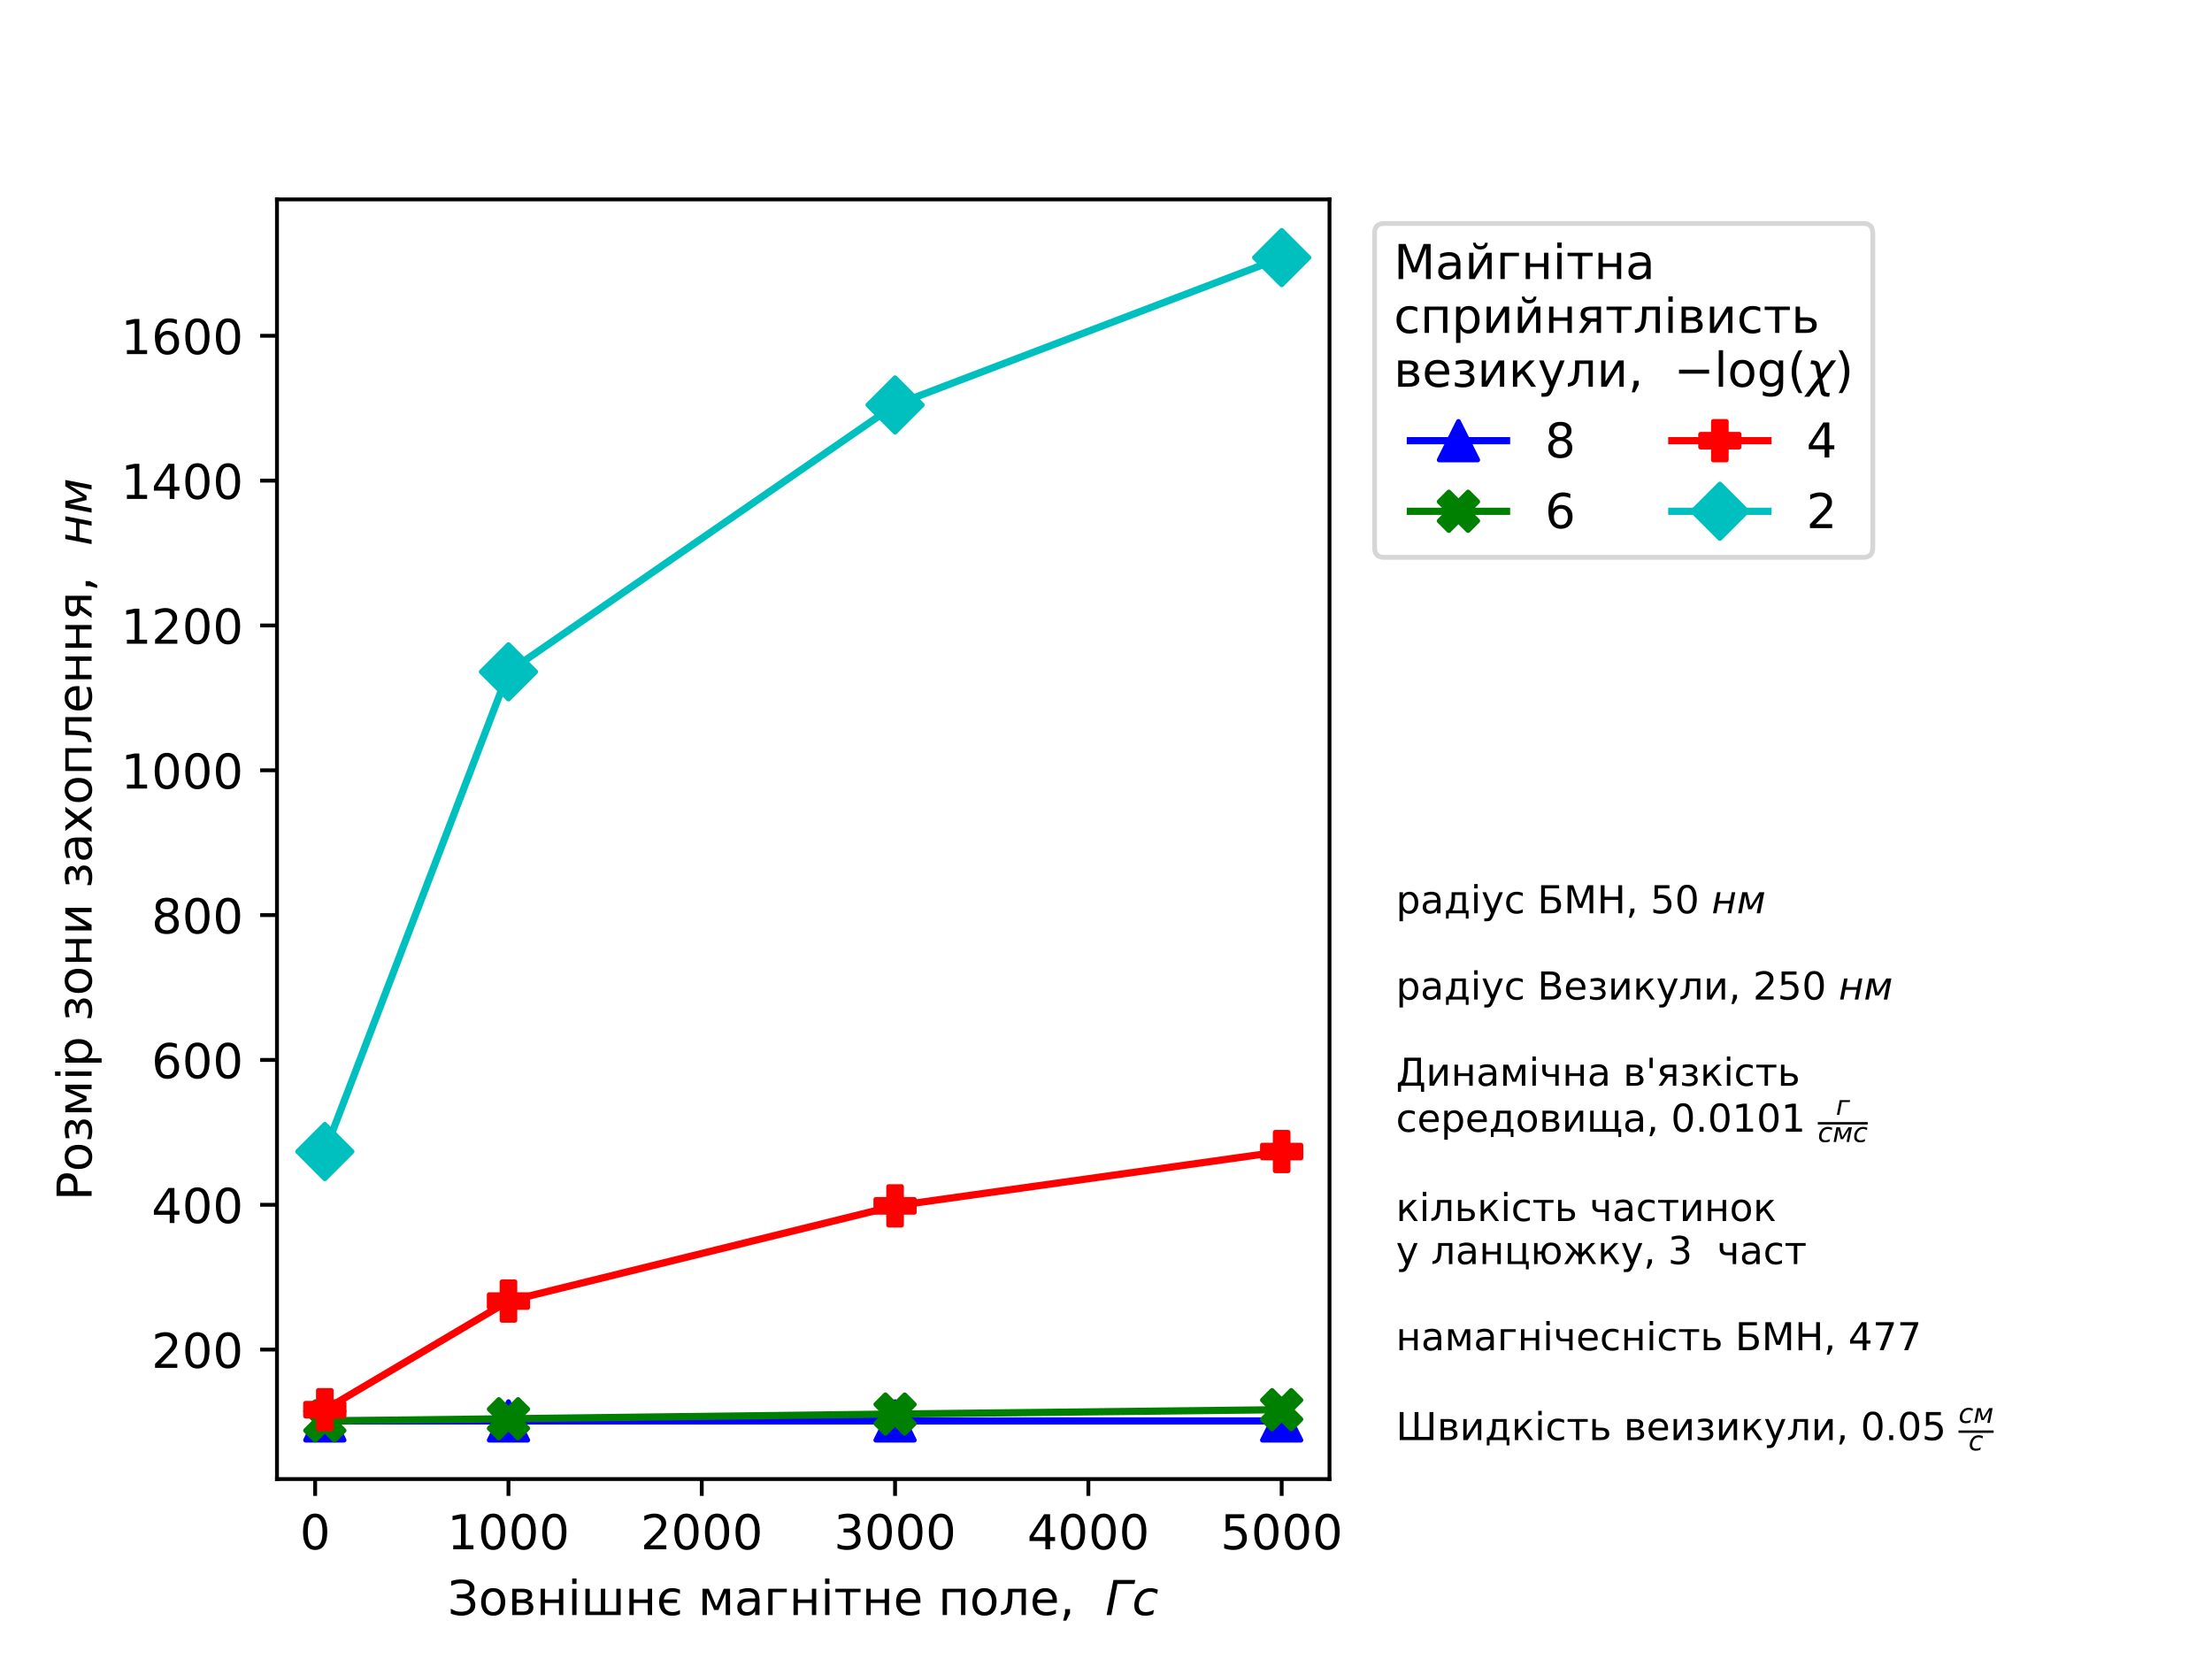 <?xml version="1.0" encoding="utf-8" standalone="no"?>
<!DOCTYPE svg PUBLIC "-//W3C//DTD SVG 1.1//EN"
  "http://www.w3.org/Graphics/SVG/1.1/DTD/svg11.dtd">
<!-- Created with matplotlib (http://matplotlib.org/) -->
<svg height="345pt" version="1.1" viewBox="0 0 460 345" width="460pt" xmlns="http://www.w3.org/2000/svg" xmlns:xlink="http://www.w3.org/1999/xlink">
 <defs>
  <style type="text/css">
*{stroke-linecap:butt;stroke-linejoin:round;}
  </style>
 </defs>
 <g id="figure_1">
  <g id="patch_1">
   <path d="M 0 345.6 
L 460.8 345.6 
L 460.8 0 
L 0 0 
z
" style="fill:#ffffff;"/>
  </g>
  <g id="axes_1">
   <g id="patch_2">
    <path d="M 57.6 307.584 
L 276.48 307.584 
L 276.48 41.472 
L 57.6 41.472 
z
" style="fill:#ffffff;"/>
   </g>
   <g id="matplotlib.axis_1">
    <g id="xtick_1">
     <g id="line2d_1">
      <defs>
       <path d="M 0 0 
L 0 3.5 
" id="m850e8ca95e" style="stroke:#000000;stroke-width:0.8;"/>
      </defs>
      <g>
       <use style="stroke:#000000;stroke-width:0.8;" x="65.539" xlink:href="#m850e8ca95e" y="307.584"/>
      </g>
     </g>
     <g id="text_1">
      <!-- 0 -->
      <defs>
       <path d="M 31.781 66.406 
Q 24.172 66.406 20.328 58.906 
Q 16.5 51.422 16.5 36.375 
Q 16.5 21.391 20.328 13.891 
Q 24.172 6.391 31.781 6.391 
Q 39.453 6.391 43.281 13.891 
Q 47.125 21.391 47.125 36.375 
Q 47.125 51.422 43.281 58.906 
Q 39.453 66.406 31.781 66.406 
z
M 31.781 74.219 
Q 44.047 74.219 50.516 64.516 
Q 56.984 54.828 56.984 36.375 
Q 56.984 17.969 50.516 8.266 
Q 44.047 -1.422 31.781 -1.422 
Q 19.531 -1.422 13.062 8.266 
Q 6.594 17.969 6.594 36.375 
Q 6.594 54.828 13.062 64.516 
Q 19.531 74.219 31.781 74.219 
z
" id="DejaVuSans-30"/>
      </defs>
      <g transform="translate(62.358 322.182)scale(0.1 -0.1)">
       <use xlink:href="#DejaVuSans-30"/>
      </g>
     </g>
    </g>
    <g id="xtick_2">
     <g id="line2d_2">
      <g>
       <use style="stroke:#000000;stroke-width:0.8;" x="105.738" xlink:href="#m850e8ca95e" y="307.584"/>
      </g>
     </g>
     <g id="text_2">
      <!-- 1000 -->
      <defs>
       <path d="M 12.406 8.297 
L 28.516 8.297 
L 28.516 63.922 
L 10.984 60.406 
L 10.984 69.391 
L 28.422 72.906 
L 38.281 72.906 
L 38.281 8.297 
L 54.391 8.297 
L 54.391 0 
L 12.406 0 
z
" id="DejaVuSans-31"/>
      </defs>
      <g transform="translate(93.013 322.182)scale(0.1 -0.1)">
       <use xlink:href="#DejaVuSans-31"/>
       <use x="63.623" xlink:href="#DejaVuSans-30"/>
       <use x="127.246" xlink:href="#DejaVuSans-30"/>
       <use x="190.869" xlink:href="#DejaVuSans-30"/>
      </g>
     </g>
    </g>
    <g id="xtick_3">
     <g id="line2d_3">
      <g>
       <use style="stroke:#000000;stroke-width:0.8;" x="145.936" xlink:href="#m850e8ca95e" y="307.584"/>
      </g>
     </g>
     <g id="text_3">
      <!-- 2000 -->
      <defs>
       <path d="M 19.188 8.297 
L 53.609 8.297 
L 53.609 0 
L 7.328 0 
L 7.328 8.297 
Q 12.938 14.109 22.625 23.891 
Q 32.328 33.688 34.812 36.531 
Q 39.547 41.844 41.422 45.531 
Q 43.312 49.219 43.312 52.781 
Q 43.312 58.594 39.234 62.25 
Q 35.156 65.922 28.609 65.922 
Q 23.969 65.922 18.812 64.312 
Q 13.672 62.703 7.812 59.422 
L 7.812 69.391 
Q 13.766 71.781 18.938 73 
Q 24.125 74.219 28.422 74.219 
Q 39.75 74.219 46.484 68.547 
Q 53.219 62.891 53.219 53.422 
Q 53.219 48.922 51.531 44.891 
Q 49.859 40.875 45.406 35.406 
Q 44.188 33.984 37.641 27.219 
Q 31.109 20.453 19.188 8.297 
z
" id="DejaVuSans-32"/>
      </defs>
      <g transform="translate(133.211 322.182)scale(0.1 -0.1)">
       <use xlink:href="#DejaVuSans-32"/>
       <use x="63.623" xlink:href="#DejaVuSans-30"/>
       <use x="127.246" xlink:href="#DejaVuSans-30"/>
       <use x="190.869" xlink:href="#DejaVuSans-30"/>
      </g>
     </g>
    </g>
    <g id="xtick_4">
     <g id="line2d_4">
      <g>
       <use style="stroke:#000000;stroke-width:0.8;" x="186.134" xlink:href="#m850e8ca95e" y="307.584"/>
      </g>
     </g>
     <g id="text_4">
      <!-- 3000 -->
      <defs>
       <path d="M 40.578 39.312 
Q 47.656 37.797 51.625 33 
Q 55.609 28.219 55.609 21.188 
Q 55.609 10.406 48.188 4.484 
Q 40.766 -1.422 27.094 -1.422 
Q 22.516 -1.422 17.656 -0.516 
Q 12.797 0.391 7.625 2.203 
L 7.625 11.719 
Q 11.719 9.328 16.594 8.109 
Q 21.484 6.891 26.812 6.891 
Q 36.078 6.891 40.938 10.547 
Q 45.797 14.203 45.797 21.188 
Q 45.797 27.641 41.281 31.266 
Q 36.766 34.906 28.719 34.906 
L 20.219 34.906 
L 20.219 43.016 
L 29.109 43.016 
Q 36.375 43.016 40.234 45.922 
Q 44.094 48.828 44.094 54.297 
Q 44.094 59.906 40.109 62.906 
Q 36.141 65.922 28.719 65.922 
Q 24.656 65.922 20.016 65.031 
Q 15.375 64.156 9.812 62.312 
L 9.812 71.094 
Q 15.438 72.656 20.344 73.438 
Q 25.25 74.219 29.594 74.219 
Q 40.828 74.219 47.359 69.109 
Q 53.906 64.016 53.906 55.328 
Q 53.906 49.266 50.438 45.094 
Q 46.969 40.922 40.578 39.312 
z
" id="DejaVuSans-33"/>
      </defs>
      <g transform="translate(173.409 322.182)scale(0.1 -0.1)">
       <use xlink:href="#DejaVuSans-33"/>
       <use x="63.623" xlink:href="#DejaVuSans-30"/>
       <use x="127.246" xlink:href="#DejaVuSans-30"/>
       <use x="190.869" xlink:href="#DejaVuSans-30"/>
      </g>
     </g>
    </g>
    <g id="xtick_5">
     <g id="line2d_5">
      <g>
       <use style="stroke:#000000;stroke-width:0.8;" x="226.333" xlink:href="#m850e8ca95e" y="307.584"/>
      </g>
     </g>
     <g id="text_5">
      <!-- 4000 -->
      <defs>
       <path d="M 37.797 64.312 
L 12.891 25.391 
L 37.797 25.391 
z
M 35.203 72.906 
L 47.609 72.906 
L 47.609 25.391 
L 58.016 25.391 
L 58.016 17.188 
L 47.609 17.188 
L 47.609 0 
L 37.797 0 
L 37.797 17.188 
L 4.891 17.188 
L 4.891 26.703 
z
" id="DejaVuSans-34"/>
      </defs>
      <g transform="translate(213.608 322.182)scale(0.1 -0.1)">
       <use xlink:href="#DejaVuSans-34"/>
       <use x="63.623" xlink:href="#DejaVuSans-30"/>
       <use x="127.246" xlink:href="#DejaVuSans-30"/>
       <use x="190.869" xlink:href="#DejaVuSans-30"/>
      </g>
     </g>
    </g>
    <g id="xtick_6">
     <g id="line2d_6">
      <g>
       <use style="stroke:#000000;stroke-width:0.8;" x="266.531" xlink:href="#m850e8ca95e" y="307.584"/>
      </g>
     </g>
     <g id="text_6">
      <!-- 5000 -->
      <defs>
       <path d="M 10.797 72.906 
L 49.516 72.906 
L 49.516 64.594 
L 19.828 64.594 
L 19.828 46.734 
Q 21.969 47.469 24.109 47.828 
Q 26.266 48.188 28.422 48.188 
Q 40.625 48.188 47.75 41.5 
Q 54.891 34.812 54.891 23.391 
Q 54.891 11.625 47.562 5.094 
Q 40.234 -1.422 26.906 -1.422 
Q 22.312 -1.422 17.547 -0.641 
Q 12.797 0.141 7.719 1.703 
L 7.719 11.625 
Q 12.109 9.234 16.797 8.062 
Q 21.484 6.891 26.703 6.891 
Q 35.156 6.891 40.078 11.328 
Q 45.016 15.766 45.016 23.391 
Q 45.016 31 40.078 35.438 
Q 35.156 39.891 26.703 39.891 
Q 22.75 39.891 18.812 39.016 
Q 14.891 38.141 10.797 36.281 
z
" id="DejaVuSans-35"/>
      </defs>
      <g transform="translate(253.806 322.182)scale(0.1 -0.1)">
       <use xlink:href="#DejaVuSans-35"/>
       <use x="63.623" xlink:href="#DejaVuSans-30"/>
       <use x="127.246" xlink:href="#DejaVuSans-30"/>
       <use x="190.869" xlink:href="#DejaVuSans-30"/>
      </g>
     </g>
    </g>
    <g id="text_7">
     <!-- Зовнішнє магнітне поле,  $ Гс$ -->
     <defs>
      <path d="M 28.562 74.219 
Q 40.578 74.219 48.188 69.109 
Q 55.812 64.016 55.812 55.328 
Q 55.812 49.266 52.344 45.094 
Q 48.875 40.922 42.484 39.312 
Q 49.562 37.797 53.531 33 
Q 57.516 28.219 57.516 21.188 
Q 57.516 9.969 48.844 4.266 
Q 40.188 -1.422 28.562 -1.422 
Q 22.609 -1.422 15.672 0.188 
Q 8.734 1.812 6.594 3.172 
L 6.594 13.328 
Q 14.062 8.984 18.188 7.938 
Q 22.312 6.891 28.375 6.891 
Q 37.547 6.891 42.625 10.406 
Q 47.703 13.922 47.703 21.188 
Q 47.703 27.641 43.188 31.266 
Q 38.672 34.906 29.156 34.906 
L 19.188 34.906 
L 19.188 43.016 
L 29.547 43.016 
Q 38.281 43.016 42.141 45.922 
Q 46 48.828 46 54.297 
Q 46 59.906 42.016 62.906 
Q 38.031 65.922 28.375 65.922 
Q 21.828 65.922 19.578 65.328 
Q 17.328 64.75 7.328 60.984 
L 7.328 70.609 
Q 12.844 72.562 18.594 73.391 
Q 24.359 74.219 28.562 74.219 
z
" id="DejaVuSans-417"/>
      <path d="M 30.609 48.391 
Q 23.391 48.391 19.188 42.75 
Q 14.984 37.109 14.984 27.297 
Q 14.984 17.484 19.156 11.844 
Q 23.344 6.203 30.609 6.203 
Q 37.797 6.203 41.984 11.859 
Q 46.188 17.531 46.188 27.297 
Q 46.188 37.016 41.984 42.703 
Q 37.797 48.391 30.609 48.391 
z
M 30.609 56 
Q 42.328 56 49.016 48.375 
Q 55.719 40.766 55.719 27.297 
Q 55.719 13.875 49.016 6.219 
Q 42.328 -1.422 30.609 -1.422 
Q 18.844 -1.422 12.172 6.219 
Q 5.516 13.875 5.516 27.297 
Q 5.516 40.766 12.172 48.375 
Q 18.844 56 30.609 56 
z
" id="DejaVuSans-43e"/>
      <path d="M 18.062 25.203 
L 18.062 7.172 
L 30.859 7.172 
Q 37.016 7.172 40.234 9.484 
Q 43.453 11.812 43.453 16.219 
Q 43.453 20.609 40.234 22.906 
Q 37.016 25.203 30.859 25.203 
z
M 18.062 47.516 
L 18.062 32.375 
L 29.891 32.375 
Q 34.969 32.375 38.188 34.391 
Q 41.406 36.422 41.406 40.047 
Q 41.406 43.656 38.188 45.578 
Q 34.969 47.516 29.891 47.516 
z
M 9.078 54.688 
L 30.469 54.688 
Q 40.094 54.688 45.266 51.172 
Q 50.438 47.656 50.438 41.156 
Q 50.438 36.141 47.797 33.172 
Q 45.172 30.219 39.984 29.5 
Q 46.188 28.328 49.609 24.609 
Q 53.031 20.906 53.031 15.328 
Q 53.031 8.016 47.391 4 
Q 41.75 0 31.297 0 
L 9.078 0 
z
" id="DejaVuSans-432"/>
      <path d="M 9.078 54.688 
L 18.109 54.688 
L 18.109 32.375 
L 47.266 32.375 
L 47.266 54.688 
L 56.297 54.688 
L 56.297 0 
L 47.266 0 
L 47.266 25.203 
L 18.109 25.203 
L 18.109 0 
L 9.078 0 
z
" id="DejaVuSans-43d"/>
      <path d="M 9.422 54.688 
L 18.406 54.688 
L 18.406 0 
L 9.422 0 
z
M 9.422 75.984 
L 18.406 75.984 
L 18.406 64.594 
L 9.422 64.594 
z
" id="DejaVuSans-456"/>
      <path d="M 50.25 7.172 
L 73.391 7.172 
L 73.391 54.688 
L 82.422 54.688 
L 82.422 0 
L 9.078 0 
L 9.078 54.688 
L 18.109 54.688 
L 18.109 7.172 
L 41.219 7.172 
L 41.219 54.688 
L 50.25 54.688 
z
" id="DejaVuSans-448"/>
      <path d="M 33.016 56 
Q 41.109 56 48.781 52.594 
L 48.781 44.188 
Q 40.922 48.391 33.406 48.391 
Q 23.688 48.391 19.797 42.938 
Q 15.922 37.5 15.328 32.375 
L 42.781 32.375 
L 42.781 25.203 
L 15.047 25.203 
Q 15.969 14.547 21.094 10.375 
Q 26.219 6.203 33.406 6.203 
Q 41.062 6.203 48.781 10.406 
L 48.781 2.094 
Q 41.609 -1.422 32.375 -1.422 
Q 19.828 -1.422 12.672 6.344 
Q 5.516 14.109 5.516 27.297 
Q 5.516 40.531 12.859 48.266 
Q 20.219 56 33.016 56 
z
" id="DejaVuSans-454"/>
      <path id="DejaVuSans-20"/>
      <path d="M 9.078 54.688 
L 22.219 54.688 
L 37.75 18.062 
L 53.328 54.688 
L 66.359 54.688 
L 66.359 0 
L 57.328 0 
L 57.328 46.094 
L 42.234 10.5 
L 33.25 10.5 
L 18.109 46.094 
L 18.109 0 
L 9.078 0 
z
" id="DejaVuSans-43c"/>
      <path d="M 34.281 27.484 
Q 23.391 27.484 19.188 25 
Q 14.984 22.516 14.984 16.5 
Q 14.984 11.719 18.141 8.906 
Q 21.297 6.109 26.703 6.109 
Q 34.188 6.109 38.703 11.406 
Q 43.219 16.703 43.219 25.484 
L 43.219 27.484 
z
M 52.203 31.203 
L 52.203 0 
L 43.219 0 
L 43.219 8.297 
Q 40.141 3.328 35.547 0.953 
Q 30.953 -1.422 24.312 -1.422 
Q 15.922 -1.422 10.953 3.297 
Q 6 8.016 6 15.922 
Q 6 25.141 12.172 29.828 
Q 18.359 34.516 30.609 34.516 
L 43.219 34.516 
L 43.219 35.406 
Q 43.219 41.609 39.141 45 
Q 35.062 48.391 27.688 48.391 
Q 23 48.391 18.547 47.266 
Q 14.109 46.141 10.016 43.891 
L 10.016 52.203 
Q 14.938 54.109 19.578 55.047 
Q 24.219 56 28.609 56 
Q 40.484 56 46.344 49.844 
Q 52.203 43.703 52.203 31.203 
z
" id="DejaVuSans-430"/>
      <path d="M 9.078 0 
L 9.078 54.688 
L 47.656 54.688 
L 47.656 47.516 
L 18.109 47.516 
L 18.109 0 
z
" id="DejaVuSans-433"/>
      <path d="M 2.938 54.688 
L 55.328 54.688 
L 55.328 47.516 
L 33.547 47.516 
L 33.547 0 
L 24.703 0 
L 24.703 47.516 
L 2.938 47.516 
z
" id="DejaVuSans-442"/>
      <path d="M 56.203 29.594 
L 56.203 25.203 
L 14.891 25.203 
Q 15.484 15.922 20.484 11.062 
Q 25.484 6.203 34.422 6.203 
Q 39.594 6.203 44.453 7.469 
Q 49.312 8.734 54.109 11.281 
L 54.109 2.781 
Q 49.266 0.734 44.188 -0.344 
Q 39.109 -1.422 33.891 -1.422 
Q 20.797 -1.422 13.156 6.188 
Q 5.516 13.812 5.516 26.812 
Q 5.516 40.234 12.766 48.109 
Q 20.016 56 32.328 56 
Q 43.359 56 49.781 48.891 
Q 56.203 41.797 56.203 29.594 
z
M 47.219 32.234 
Q 47.125 39.594 43.094 43.984 
Q 39.062 48.391 32.422 48.391 
Q 24.906 48.391 20.391 44.141 
Q 15.875 39.891 15.188 32.172 
z
" id="DejaVuSans-435"/>
      <path d="M 56.297 54.688 
L 56.297 0 
L 47.266 0 
L 47.266 47.516 
L 18.109 47.516 
L 18.109 0 
L 9.078 0 
L 9.078 54.688 
z
" id="DejaVuSans-43f"/>
      <path d="M 3.719 0 
L 3.719 7.469 
Q 12.594 8.844 15.328 14.984 
Q 18.656 23.641 18.656 45.75 
L 18.656 54.688 
L 55.609 54.688 
L 55.609 0 
L 46.625 0 
L 46.625 47.516 
L 27.641 47.516 
L 27.641 42.094 
Q 27.641 21 23.344 11.531 
Q 18.75 1.422 3.719 0 
z
" id="DejaVuSans-43b"/>
      <path d="M 11.719 12.406 
L 22.016 12.406 
L 22.016 4 
L 14.016 -11.625 
L 7.719 -11.625 
L 11.719 4 
z
" id="DejaVuSans-2c"/>
      <path d="M 2.734 0 
L 16.891 72.906 
L 62.25 72.906 
L 60.641 64.594 
L 25.141 64.594 
L 12.594 0 
z
" id="DejaVuSans-Oblique-413"/>
      <path d="M 53.609 52.594 
L 51.812 43.703 
Q 48.578 46.047 44.938 47.219 
Q 41.312 48.391 37.406 48.391 
Q 33.109 48.391 29.219 46.875 
Q 25.344 45.359 22.703 42.578 
Q 18.5 38.328 16.203 32.609 
Q 13.922 26.906 13.922 20.797 
Q 13.922 13.422 17.609 9.812 
Q 21.297 6.203 28.812 6.203 
Q 32.516 6.203 36.688 7.328 
Q 40.875 8.453 45.406 10.688 
L 43.703 1.812 
Q 39.797 0.203 35.672 -0.609 
Q 31.547 -1.422 27.203 -1.422 
Q 16.312 -1.422 10.453 4.016 
Q 4.594 9.469 4.594 19.578 
Q 4.594 28.078 7.641 35.234 
Q 10.688 42.391 16.703 48.094 
Q 20.797 52 26.312 54 
Q 31.844 56 38.375 56 
Q 42.188 56 45.938 55.141 
Q 49.703 54.297 53.609 52.594 
z
" id="DejaVuSans-Oblique-441"/>
     </defs>
     <g transform="translate(93.09 335.861)scale(0.1 -0.1)">
      <use transform="translate(0 0.016)" xlink:href="#DejaVuSans-417"/>
      <use transform="translate(64.111 0.016)" xlink:href="#DejaVuSans-43e"/>
      <use transform="translate(125.293 0.016)" xlink:href="#DejaVuSans-432"/>
      <use transform="translate(184.229 0.016)" xlink:href="#DejaVuSans-43d"/>
      <use transform="translate(249.609 0.016)" xlink:href="#DejaVuSans-456"/>
      <use transform="translate(277.393 0.016)" xlink:href="#DejaVuSans-448"/>
      <use transform="translate(368.896 0.016)" xlink:href="#DejaVuSans-43d"/>
      <use transform="translate(434.277 0.016)" xlink:href="#DejaVuSans-454"/>
      <use transform="translate(489.16 0.016)" xlink:href="#DejaVuSans-20"/>
      <use transform="translate(520.947 0.016)" xlink:href="#DejaVuSans-43c"/>
      <use transform="translate(596.387 0.016)" xlink:href="#DejaVuSans-430"/>
      <use transform="translate(657.666 0.016)" xlink:href="#DejaVuSans-433"/>
      <use transform="translate(710.205 0.016)" xlink:href="#DejaVuSans-43d"/>
      <use transform="translate(775.586 0.016)" xlink:href="#DejaVuSans-456"/>
      <use transform="translate(803.369 0.016)" xlink:href="#DejaVuSans-442"/>
      <use transform="translate(861.621 0.016)" xlink:href="#DejaVuSans-43d"/>
      <use transform="translate(927.002 0.016)" xlink:href="#DejaVuSans-435"/>
      <use transform="translate(988.525 0.016)" xlink:href="#DejaVuSans-20"/>
      <use transform="translate(1020.312 0.016)" xlink:href="#DejaVuSans-43f"/>
      <use transform="translate(1085.693 0.016)" xlink:href="#DejaVuSans-43e"/>
      <use transform="translate(1146.875 0.016)" xlink:href="#DejaVuSans-43b"/>
      <use transform="translate(1210.791 0.016)" xlink:href="#DejaVuSans-435"/>
      <use transform="translate(1272.314 0.016)" xlink:href="#DejaVuSans-2c"/>
      <use transform="translate(1304.102 0.016)" xlink:href="#DejaVuSans-20"/>
      <use transform="translate(1335.889 0.016)" xlink:href="#DejaVuSans-20"/>
      <use transform="translate(1367.676 0.016)" xlink:href="#DejaVuSans-Oblique-413"/>
      <use transform="translate(1423.389 0.016)" xlink:href="#DejaVuSans-Oblique-441"/>
     </g>
    </g>
   </g>
   <g id="matplotlib.axis_2">
    <g id="ytick_1">
     <g id="line2d_7">
      <defs>
       <path d="M 0 0 
L -3.5 0 
" id="m5505b697ff" style="stroke:#000000;stroke-width:0.8;"/>
      </defs>
      <g>
       <use style="stroke:#000000;stroke-width:0.8;" x="57.6" xlink:href="#m5505b697ff" y="280.655"/>
      </g>
     </g>
     <g id="text_8">
      <!-- 200 -->
      <g transform="translate(31.512 284.454)scale(0.1 -0.1)">
       <use xlink:href="#DejaVuSans-32"/>
       <use x="63.623" xlink:href="#DejaVuSans-30"/>
       <use x="127.246" xlink:href="#DejaVuSans-30"/>
      </g>
     </g>
    </g>
    <g id="ytick_2">
     <g id="line2d_8">
      <g>
       <use style="stroke:#000000;stroke-width:0.8;" x="57.6" xlink:href="#m5505b697ff" y="250.537"/>
      </g>
     </g>
     <g id="text_9">
      <!-- 400 -->
      <g transform="translate(31.512 254.337)scale(0.1 -0.1)">
       <use xlink:href="#DejaVuSans-34"/>
       <use x="63.623" xlink:href="#DejaVuSans-30"/>
       <use x="127.246" xlink:href="#DejaVuSans-30"/>
      </g>
     </g>
    </g>
    <g id="ytick_3">
     <g id="line2d_9">
      <g>
       <use style="stroke:#000000;stroke-width:0.8;" x="57.6" xlink:href="#m5505b697ff" y="220.42"/>
      </g>
     </g>
     <g id="text_10">
      <!-- 600 -->
      <defs>
       <path d="M 33.016 40.375 
Q 26.375 40.375 22.484 35.828 
Q 18.609 31.297 18.609 23.391 
Q 18.609 15.531 22.484 10.953 
Q 26.375 6.391 33.016 6.391 
Q 39.656 6.391 43.531 10.953 
Q 47.406 15.531 47.406 23.391 
Q 47.406 31.297 43.531 35.828 
Q 39.656 40.375 33.016 40.375 
z
M 52.594 71.297 
L 52.594 62.312 
Q 48.875 64.062 45.094 64.984 
Q 41.312 65.922 37.594 65.922 
Q 27.828 65.922 22.672 59.328 
Q 17.531 52.734 16.797 39.406 
Q 19.672 43.656 24.016 45.922 
Q 28.375 48.188 33.594 48.188 
Q 44.578 48.188 50.953 41.516 
Q 57.328 34.859 57.328 23.391 
Q 57.328 12.156 50.688 5.359 
Q 44.047 -1.422 33.016 -1.422 
Q 20.359 -1.422 13.672 8.266 
Q 6.984 17.969 6.984 36.375 
Q 6.984 53.656 15.188 63.938 
Q 23.391 74.219 37.203 74.219 
Q 40.922 74.219 44.703 73.484 
Q 48.484 72.75 52.594 71.297 
z
" id="DejaVuSans-36"/>
      </defs>
      <g transform="translate(31.512 224.219)scale(0.1 -0.1)">
       <use xlink:href="#DejaVuSans-36"/>
       <use x="63.623" xlink:href="#DejaVuSans-30"/>
       <use x="127.246" xlink:href="#DejaVuSans-30"/>
      </g>
     </g>
    </g>
    <g id="ytick_4">
     <g id="line2d_10">
      <g>
       <use style="stroke:#000000;stroke-width:0.8;" x="57.6" xlink:href="#m5505b697ff" y="190.302"/>
      </g>
     </g>
     <g id="text_11">
      <!-- 800 -->
      <defs>
       <path d="M 31.781 34.625 
Q 24.75 34.625 20.719 30.859 
Q 16.703 27.094 16.703 20.516 
Q 16.703 13.922 20.719 10.156 
Q 24.75 6.391 31.781 6.391 
Q 38.812 6.391 42.859 10.172 
Q 46.922 13.969 46.922 20.516 
Q 46.922 27.094 42.891 30.859 
Q 38.875 34.625 31.781 34.625 
z
M 21.922 38.812 
Q 15.578 40.375 12.031 44.719 
Q 8.5 49.078 8.5 55.328 
Q 8.5 64.062 14.719 69.141 
Q 20.953 74.219 31.781 74.219 
Q 42.672 74.219 48.875 69.141 
Q 55.078 64.062 55.078 55.328 
Q 55.078 49.078 51.531 44.719 
Q 48 40.375 41.703 38.812 
Q 48.828 37.156 52.797 32.312 
Q 56.781 27.484 56.781 20.516 
Q 56.781 9.906 50.312 4.234 
Q 43.844 -1.422 31.781 -1.422 
Q 19.734 -1.422 13.25 4.234 
Q 6.781 9.906 6.781 20.516 
Q 6.781 27.484 10.781 32.312 
Q 14.797 37.156 21.922 38.812 
z
M 18.312 54.391 
Q 18.312 48.734 21.844 45.562 
Q 25.391 42.391 31.781 42.391 
Q 38.141 42.391 41.719 45.562 
Q 45.312 48.734 45.312 54.391 
Q 45.312 60.062 41.719 63.234 
Q 38.141 66.406 31.781 66.406 
Q 25.391 66.406 21.844 63.234 
Q 18.312 60.062 18.312 54.391 
z
" id="DejaVuSans-38"/>
      </defs>
      <g transform="translate(31.512 194.101)scale(0.1 -0.1)">
       <use xlink:href="#DejaVuSans-38"/>
       <use x="63.623" xlink:href="#DejaVuSans-30"/>
       <use x="127.246" xlink:href="#DejaVuSans-30"/>
      </g>
     </g>
    </g>
    <g id="ytick_5">
     <g id="line2d_11">
      <g>
       <use style="stroke:#000000;stroke-width:0.8;" x="57.6" xlink:href="#m5505b697ff" y="160.184"/>
      </g>
     </g>
     <g id="text_12">
      <!-- 1000 -->
      <g transform="translate(25.15 163.984)scale(0.1 -0.1)">
       <use xlink:href="#DejaVuSans-31"/>
       <use x="63.623" xlink:href="#DejaVuSans-30"/>
       <use x="127.246" xlink:href="#DejaVuSans-30"/>
       <use x="190.869" xlink:href="#DejaVuSans-30"/>
      </g>
     </g>
    </g>
    <g id="ytick_6">
     <g id="line2d_12">
      <g>
       <use style="stroke:#000000;stroke-width:0.8;" x="57.6" xlink:href="#m5505b697ff" y="130.067"/>
      </g>
     </g>
     <g id="text_13">
      <!-- 1200 -->
      <g transform="translate(25.15 133.866)scale(0.1 -0.1)">
       <use xlink:href="#DejaVuSans-31"/>
       <use x="63.623" xlink:href="#DejaVuSans-32"/>
       <use x="127.246" xlink:href="#DejaVuSans-30"/>
       <use x="190.869" xlink:href="#DejaVuSans-30"/>
      </g>
     </g>
    </g>
    <g id="ytick_7">
     <g id="line2d_13">
      <g>
       <use style="stroke:#000000;stroke-width:0.8;" x="57.6" xlink:href="#m5505b697ff" y="99.949"/>
      </g>
     </g>
     <g id="text_14">
      <!-- 1400 -->
      <g transform="translate(25.15 103.748)scale(0.1 -0.1)">
       <use xlink:href="#DejaVuSans-31"/>
       <use x="63.623" xlink:href="#DejaVuSans-34"/>
       <use x="127.246" xlink:href="#DejaVuSans-30"/>
       <use x="190.869" xlink:href="#DejaVuSans-30"/>
      </g>
     </g>
    </g>
    <g id="ytick_8">
     <g id="line2d_14">
      <g>
       <use style="stroke:#000000;stroke-width:0.8;" x="57.6" xlink:href="#m5505b697ff" y="69.832"/>
      </g>
     </g>
     <g id="text_15">
      <!-- 1600 -->
      <g transform="translate(25.15 73.631)scale(0.1 -0.1)">
       <use xlink:href="#DejaVuSans-31"/>
       <use x="63.623" xlink:href="#DejaVuSans-36"/>
       <use x="127.246" xlink:href="#DejaVuSans-30"/>
       <use x="190.869" xlink:href="#DejaVuSans-30"/>
      </g>
     </g>
    </g>
    <g id="text_16">
     <!-- Розмір зони захоплення,  $ нм$ -->
     <defs>
      <path d="M 19.672 64.797 
L 19.672 37.406 
L 32.078 37.406 
Q 38.969 37.406 42.719 40.969 
Q 46.484 44.531 46.484 51.125 
Q 46.484 57.672 42.719 61.234 
Q 38.969 64.797 32.078 64.797 
z
M 9.812 72.906 
L 32.078 72.906 
Q 44.344 72.906 50.609 67.359 
Q 56.891 61.812 56.891 51.125 
Q 56.891 40.328 50.609 34.812 
Q 44.344 29.297 32.078 29.297 
L 19.672 29.297 
L 19.672 0 
L 9.812 0 
z
" id="DejaVuSans-420"/>
      <path d="M 34.469 29.5 
Q 40.531 28.328 43.891 24.75 
Q 47.266 21.188 47.266 15.922 
Q 47.266 7.469 40.969 3.016 
Q 34.672 -1.422 23.047 -1.422 
Q 19.141 -1.422 15.016 -0.734 
Q 10.891 -0.047 6.5 1.312 
L 6.5 9.672 
Q 9.969 7.859 14.109 6.953 
Q 18.266 6.062 22.797 6.062 
Q 30.172 6.062 34.297 8.797 
Q 38.422 11.531 38.422 15.922 
Q 38.422 20.219 34.766 22.828 
Q 31.109 25.438 24.422 25.438 
L 17.188 25.438 
L 17.188 32.859 
L 24.75 32.859 
Q 30.422 32.859 33.719 35.031 
Q 37.016 37.203 37.016 40.625 
Q 37.016 43.75 33.609 46 
Q 30.219 48.25 24.422 48.25 
Q 20.953 48.25 17.016 47.609 
Q 13.094 46.969 8.344 45.562 
L 8.344 53.719 
Q 13.141 54.891 17.281 55.469 
Q 21.438 56.062 25.141 56.062 
Q 34.719 56.062 40.25 52.219 
Q 45.797 48.391 45.797 41.5 
Q 45.797 36.969 42.859 33.812 
Q 39.938 30.672 34.469 29.5 
z
" id="DejaVuSans-437"/>
      <path d="M 18.109 8.203 
L 18.109 -20.797 
L 9.078 -20.797 
L 9.078 54.688 
L 18.109 54.688 
L 18.109 46.391 
Q 20.953 51.266 25.266 53.625 
Q 29.594 56 35.594 56 
Q 45.562 56 51.781 48.094 
Q 58.016 40.188 58.016 27.297 
Q 58.016 14.406 51.781 6.484 
Q 45.562 -1.422 35.594 -1.422 
Q 29.594 -1.422 25.266 0.953 
Q 20.953 3.328 18.109 8.203 
z
M 48.688 27.297 
Q 48.688 37.203 44.609 42.844 
Q 40.531 48.484 33.406 48.484 
Q 26.266 48.484 22.188 42.844 
Q 18.109 37.203 18.109 27.297 
Q 18.109 17.391 22.188 11.75 
Q 26.266 6.109 33.406 6.109 
Q 40.531 6.109 44.609 11.75 
Q 48.688 17.391 48.688 27.297 
z
" id="DejaVuSans-440"/>
      <path d="M 55.906 54.688 
L 55.906 0 
L 46.969 0 
L 46.969 43.891 
L 20.609 0 
L 9.078 0 
L 9.078 54.688 
L 18.016 54.688 
L 18.016 10.891 
L 44.344 54.688 
z
" id="DejaVuSans-438"/>
      <path d="M 54.891 54.688 
L 35.109 28.078 
L 55.906 0 
L 45.312 0 
L 29.391 21.484 
L 13.484 0 
L 2.875 0 
L 24.125 28.609 
L 4.688 54.688 
L 15.281 54.688 
L 29.781 35.203 
L 44.281 54.688 
z
" id="DejaVuSans-445"/>
      <path d="M 18.453 38.922 
Q 18.453 34.859 21.578 32.562 
Q 24.703 30.281 30.516 30.281 
L 42.625 30.281 
L 42.625 47.516 
L 30.516 47.516 
Q 24.703 47.516 21.578 45.266 
Q 18.453 43.016 18.453 38.922 
z
M 5.672 0 
L 22.359 23.969 
Q 16.703 25.25 12.938 28.594 
Q 9.188 31.938 9.188 38.922 
Q 9.188 46.828 14.422 50.75 
Q 19.672 54.688 30.281 54.688 
L 51.656 54.688 
L 51.656 0 
L 42.625 0 
L 42.625 23.094 
L 31.453 23.094 
L 15.328 0 
z
" id="DejaVuSans-44f"/>
      <path d="M 14.406 54.688 
L 23.438 54.688 
L 19.094 32.375 
L 48.25 32.375 
L 52.594 54.688 
L 61.625 54.688 
L 50.984 0 
L 41.938 0 
L 46.828 25.203 
L 17.672 25.203 
L 12.797 0 
L 3.766 0 
z
" id="DejaVuSans-Oblique-43d"/>
      <path d="M 14.406 54.688 
L 27.547 54.688 
L 35.938 18.062 
L 58.641 54.688 
L 71.688 54.688 
L 61.031 0 
L 52 0 
L 60.984 46.094 
L 38.969 10.5 
L 29.984 10.5 
L 21.781 46.094 
L 12.797 0 
L 3.766 0 
z
" id="DejaVuSans-Oblique-43c"/>
     </defs>
     <g transform="translate(19.05 249.678)rotate(-90)scale(0.1 -0.1)">
      <use transform="translate(0 0.016)" xlink:href="#DejaVuSans-420"/>
      <use transform="translate(60.303 0.016)" xlink:href="#DejaVuSans-43e"/>
      <use transform="translate(121.484 0.016)" xlink:href="#DejaVuSans-437"/>
      <use transform="translate(174.658 0.016)" xlink:href="#DejaVuSans-43c"/>
      <use transform="translate(250.098 0.016)" xlink:href="#DejaVuSans-456"/>
      <use transform="translate(277.881 0.016)" xlink:href="#DejaVuSans-440"/>
      <use transform="translate(341.357 0.016)" xlink:href="#DejaVuSans-20"/>
      <use transform="translate(373.145 0.016)" xlink:href="#DejaVuSans-437"/>
      <use transform="translate(426.318 0.016)" xlink:href="#DejaVuSans-43e"/>
      <use transform="translate(487.5 0.016)" xlink:href="#DejaVuSans-43d"/>
      <use transform="translate(552.881 0.016)" xlink:href="#DejaVuSans-438"/>
      <use transform="translate(617.871 0.016)" xlink:href="#DejaVuSans-20"/>
      <use transform="translate(649.658 0.016)" xlink:href="#DejaVuSans-437"/>
      <use transform="translate(702.832 0.016)" xlink:href="#DejaVuSans-430"/>
      <use transform="translate(764.111 0.016)" xlink:href="#DejaVuSans-445"/>
      <use transform="translate(823.291 0.016)" xlink:href="#DejaVuSans-43e"/>
      <use transform="translate(884.473 0.016)" xlink:href="#DejaVuSans-43f"/>
      <use transform="translate(949.854 0.016)" xlink:href="#DejaVuSans-43b"/>
      <use transform="translate(1013.77 0.016)" xlink:href="#DejaVuSans-435"/>
      <use transform="translate(1075.293 0.016)" xlink:href="#DejaVuSans-43d"/>
      <use transform="translate(1140.674 0.016)" xlink:href="#DejaVuSans-43d"/>
      <use transform="translate(1206.055 0.016)" xlink:href="#DejaVuSans-44f"/>
      <use transform="translate(1266.211 0.016)" xlink:href="#DejaVuSans-2c"/>
      <use transform="translate(1297.998 0.016)" xlink:href="#DejaVuSans-20"/>
      <use transform="translate(1329.785 0.016)" xlink:href="#DejaVuSans-20"/>
      <use transform="translate(1361.572 0.016)" xlink:href="#DejaVuSans-Oblique-43d"/>
      <use transform="translate(1426.953 0.016)" xlink:href="#DejaVuSans-Oblique-43c"/>
     </g>
    </g>
   </g>
   <g id="line2d_15">
    <path clip-path="url(#p82427356bc)" d="M 67.549 295.488 
L 105.738 295.488 
L 186.134 295.488 
L 266.531 295.488 
" style="fill:none;stroke:#0000ff;stroke-linecap:square;stroke-width:1.5;"/>
    <defs>
     <path d="M 0 -4 
L -4 4 
L 4 4 
z
" id="meef92c5042" style="stroke:#0000ff;stroke-linejoin:miter;"/>
    </defs>
    <g clip-path="url(#p82427356bc)">
     <use style="fill:#0000ff;stroke:#0000ff;stroke-linejoin:miter;" x="67.549" xlink:href="#meef92c5042" y="295.488"/>
     <use style="fill:#0000ff;stroke:#0000ff;stroke-linejoin:miter;" x="105.738" xlink:href="#meef92c5042" y="295.488"/>
     <use style="fill:#0000ff;stroke:#0000ff;stroke-linejoin:miter;" x="186.134" xlink:href="#meef92c5042" y="295.488"/>
     <use style="fill:#0000ff;stroke:#0000ff;stroke-linejoin:miter;" x="266.531" xlink:href="#meef92c5042" y="295.488"/>
    </g>
   </g>
   <g id="line2d_16">
    <path clip-path="url(#p82427356bc)" d="M 67.549 295.488 
L 105.738 295.036 
L 186.134 294.057 
L 266.531 293.154 
" style="fill:none;stroke:#008000;stroke-linecap:square;stroke-width:1.5;"/>
    <defs>
     <path d="M -2 4 
L 0 2 
L 2 4 
L 4 2 
L 2 0 
L 4 -2 
L 2 -4 
L 0 -2 
L -2 -4 
L -4 -2 
L -2 0 
L -4 2 
z
" id="m94c6df1136" style="stroke:#008000;stroke-linejoin:miter;"/>
    </defs>
    <g clip-path="url(#p82427356bc)">
     <use style="fill:#008000;stroke:#008000;stroke-linejoin:miter;" x="67.549" xlink:href="#m94c6df1136" y="295.488"/>
     <use style="fill:#008000;stroke:#008000;stroke-linejoin:miter;" x="105.738" xlink:href="#m94c6df1136" y="295.036"/>
     <use style="fill:#008000;stroke:#008000;stroke-linejoin:miter;" x="186.134" xlink:href="#m94c6df1136" y="294.057"/>
     <use style="fill:#008000;stroke:#008000;stroke-linejoin:miter;" x="266.531" xlink:href="#m94c6df1136" y="293.154"/>
    </g>
   </g>
   <g id="line2d_17">
    <path clip-path="url(#p82427356bc)" d="M 67.549 293.154 
L 105.738 270.566 
L 186.134 250.763 
L 266.531 239.469 
" style="fill:none;stroke:#ff0000;stroke-linecap:square;stroke-width:1.5;"/>
    <defs>
     <path d="M -1.333 4 
L 1.333 4 
L 1.333 1.333 
L 4 1.333 
L 4 -1.333 
L 1.333 -1.333 
L 1.333 -4 
L -1.333 -4 
L -1.333 -1.333 
L -4 -1.333 
L -4 1.333 
L -1.333 1.333 
z
" id="m16f28dd707" style="stroke:#ff0000;stroke-linejoin:miter;"/>
    </defs>
    <g clip-path="url(#p82427356bc)">
     <use style="fill:#ff0000;stroke:#ff0000;stroke-linejoin:miter;" x="67.549" xlink:href="#m16f28dd707" y="293.154"/>
     <use style="fill:#ff0000;stroke:#ff0000;stroke-linejoin:miter;" x="105.738" xlink:href="#m16f28dd707" y="270.566"/>
     <use style="fill:#ff0000;stroke:#ff0000;stroke-linejoin:miter;" x="186.134" xlink:href="#m16f28dd707" y="250.763"/>
     <use style="fill:#ff0000;stroke:#ff0000;stroke-linejoin:miter;" x="266.531" xlink:href="#m16f28dd707" y="239.469"/>
    </g>
   </g>
   <g id="line2d_18">
    <path clip-path="url(#p82427356bc)" d="M 67.549 239.469 
L 105.738 139.704 
L 186.134 84.213 
L 266.531 53.568 
" style="fill:none;stroke:#00bfbf;stroke-linecap:square;stroke-width:1.5;"/>
    <defs>
     <path d="M -0 5.657 
L 5.657 0 
L 0 -5.657 
L -5.657 -0 
z
" id="mb5ccdedcbb" style="stroke:#00bfbf;stroke-linejoin:miter;"/>
    </defs>
    <g clip-path="url(#p82427356bc)">
     <use style="fill:#00bfbf;stroke:#00bfbf;stroke-linejoin:miter;" x="67.549" xlink:href="#mb5ccdedcbb" y="239.469"/>
     <use style="fill:#00bfbf;stroke:#00bfbf;stroke-linejoin:miter;" x="105.738" xlink:href="#mb5ccdedcbb" y="139.704"/>
     <use style="fill:#00bfbf;stroke:#00bfbf;stroke-linejoin:miter;" x="186.134" xlink:href="#mb5ccdedcbb" y="84.213"/>
     <use style="fill:#00bfbf;stroke:#00bfbf;stroke-linejoin:miter;" x="266.531" xlink:href="#mb5ccdedcbb" y="53.568"/>
    </g>
   </g>
   <g id="patch_3">
    <path d="M 57.6 307.584 
L 57.6 41.472 
" style="fill:none;stroke:#000000;stroke-linecap:square;stroke-linejoin:miter;stroke-width:0.8;"/>
   </g>
   <g id="patch_4">
    <path d="M 276.48 307.584 
L 276.48 41.472 
" style="fill:none;stroke:#000000;stroke-linecap:square;stroke-linejoin:miter;stroke-width:0.8;"/>
   </g>
   <g id="patch_5">
    <path d="M 57.6 307.584 
L 276.48 307.584 
" style="fill:none;stroke:#000000;stroke-linecap:square;stroke-linejoin:miter;stroke-width:0.8;"/>
   </g>
   <g id="patch_6">
    <path d="M 57.6 41.472 
L 276.48 41.472 
" style="fill:none;stroke:#000000;stroke-linecap:square;stroke-linejoin:miter;stroke-width:0.8;"/>
   </g>
   <g id="text_17">
    <!-- радіус БМН, 50 $ нм$ -->
    <defs>
     <path d="M 21.625 7.172 
L 47.703 7.172 
L 47.703 47.516 
L 28.812 47.516 
L 28.812 40.672 
Q 28.812 20.562 23.047 9.812 
z
M 8.594 7.172 
Q 13.031 9.125 14.984 13.281 
Q 19.781 23.578 19.781 44.344 
L 19.781 54.688 
L 56.734 54.688 
L 56.734 7.172 
L 63.922 7.172 
L 63.922 -13.812 
L 56.734 -13.812 
L 56.734 0 
L 12.406 0 
L 12.406 -13.812 
L 5.219 -13.812 
L 5.219 7.172 
z
" id="DejaVuSans-434"/>
     <path d="M 32.172 -5.078 
Q 28.375 -14.844 24.75 -17.812 
Q 21.141 -20.797 15.094 -20.797 
L 7.906 -20.797 
L 7.906 -13.281 
L 13.188 -13.281 
Q 16.891 -13.281 18.938 -11.516 
Q 21 -9.766 23.484 -3.219 
L 25.094 0.875 
L 2.984 54.688 
L 12.5 54.688 
L 29.594 11.922 
L 46.688 54.688 
L 56.203 54.688 
z
" id="DejaVuSans-443"/>
     <path d="M 48.781 52.594 
L 48.781 44.188 
Q 44.969 46.297 41.141 47.344 
Q 37.312 48.391 33.406 48.391 
Q 24.656 48.391 19.812 42.844 
Q 14.984 37.312 14.984 27.297 
Q 14.984 17.281 19.812 11.734 
Q 24.656 6.203 33.406 6.203 
Q 37.312 6.203 41.141 7.25 
Q 44.969 8.297 48.781 10.406 
L 48.781 2.094 
Q 45.016 0.344 40.984 -0.531 
Q 36.969 -1.422 32.422 -1.422 
Q 20.062 -1.422 12.781 6.344 
Q 5.516 14.109 5.516 27.297 
Q 5.516 40.672 12.859 48.328 
Q 20.219 56 33.016 56 
Q 37.156 56 41.109 55.141 
Q 45.062 54.297 48.781 52.594 
z
" id="DejaVuSans-441"/>
     <path d="M 51.125 21.438 
Q 51.125 28.219 47.281 31.516 
Q 43.453 34.812 35.5 34.812 
L 19.672 34.812 
L 19.672 8.109 
L 35.5 8.109 
Q 43.453 8.109 47.281 11.406 
Q 51.125 14.703 51.125 21.438 
z
M 56.391 72.906 
L 56.391 64.797 
L 19.672 64.797 
L 19.672 42.922 
L 35.984 42.922 
Q 48.25 42.922 54.891 37.594 
Q 61.531 32.281 61.531 21.438 
Q 61.531 10.641 55.109 5.312 
Q 48.688 0 35.984 0 
L 9.812 0 
L 9.812 72.906 
z
" id="DejaVuSans-411"/>
     <path d="M 9.812 72.906 
L 24.516 72.906 
L 43.109 23.297 
L 61.812 72.906 
L 76.516 72.906 
L 76.516 0 
L 66.891 0 
L 66.891 64.016 
L 48.094 14.016 
L 38.188 14.016 
L 19.391 64.016 
L 19.391 0 
L 9.812 0 
z
" id="DejaVuSans-41c"/>
     <path d="M 9.812 72.906 
L 19.672 72.906 
L 19.672 43.016 
L 55.516 43.016 
L 55.516 72.906 
L 65.375 72.906 
L 65.375 0 
L 55.516 0 
L 55.516 34.719 
L 19.672 34.719 
L 19.672 0 
L 9.812 0 
z
" id="DejaVuSans-41d"/>
    </defs>
    <g transform="translate(290.304 189.923)scale(0.08 -0.08)">
     <use transform="translate(0 0.016)" xlink:href="#DejaVuSans-440"/>
     <use transform="translate(63.477 0.016)" xlink:href="#DejaVuSans-430"/>
     <use transform="translate(124.756 0.016)" xlink:href="#DejaVuSans-434"/>
     <use transform="translate(193.896 0.016)" xlink:href="#DejaVuSans-456"/>
     <use transform="translate(221.68 0.016)" xlink:href="#DejaVuSans-443"/>
     <use transform="translate(280.859 0.016)" xlink:href="#DejaVuSans-441"/>
     <use transform="translate(335.84 0.016)" xlink:href="#DejaVuSans-20"/>
     <use transform="translate(367.627 0.016)" xlink:href="#DejaVuSans-411"/>
     <use transform="translate(436.23 0.016)" xlink:href="#DejaVuSans-41c"/>
     <use transform="translate(522.51 0.016)" xlink:href="#DejaVuSans-41d"/>
     <use transform="translate(597.705 0.016)" xlink:href="#DejaVuSans-2c"/>
     <use transform="translate(629.492 0.016)" xlink:href="#DejaVuSans-20"/>
     <use transform="translate(661.279 0.016)" xlink:href="#DejaVuSans-35"/>
     <use transform="translate(724.902 0.016)" xlink:href="#DejaVuSans-30"/>
     <use transform="translate(788.525 0.016)" xlink:href="#DejaVuSans-20"/>
     <use transform="translate(820.312 0.016)" xlink:href="#DejaVuSans-Oblique-43d"/>
     <use transform="translate(885.693 0.016)" xlink:href="#DejaVuSans-Oblique-43c"/>
    </g>
    <!--  -->
    <g transform="translate(290.304 198.898)scale(0.08 -0.08)"/>
    <!-- радіус Везикули, 250 $ нм$ -->
    <defs>
     <path d="M 19.672 34.812 
L 19.672 8.109 
L 35.5 8.109 
Q 43.453 8.109 47.281 11.406 
Q 51.125 14.703 51.125 21.484 
Q 51.125 28.328 47.281 31.562 
Q 43.453 34.812 35.5 34.812 
z
M 19.672 64.797 
L 19.672 42.828 
L 34.281 42.828 
Q 41.5 42.828 45.031 45.531 
Q 48.578 48.25 48.578 53.812 
Q 48.578 59.328 45.031 62.062 
Q 41.5 64.797 34.281 64.797 
z
M 9.812 72.906 
L 35.016 72.906 
Q 46.297 72.906 52.391 68.219 
Q 58.5 63.531 58.5 54.891 
Q 58.5 48.188 55.375 44.234 
Q 52.25 40.281 46.188 39.312 
Q 53.469 37.75 57.5 32.781 
Q 61.531 27.828 61.531 20.406 
Q 61.531 10.641 54.891 5.312 
Q 48.25 0 35.984 0 
L 9.812 0 
z
" id="DejaVuSans-412"/>
     <path d="M 9.078 54.688 
L 18.016 54.688 
L 18.016 29 
L 43.359 54.688 
L 54.391 54.688 
L 33.5 33.547 
L 57.078 0 
L 47.016 0 
L 27.641 27.594 
L 18.016 17.828 
L 18.016 0 
L 9.078 0 
z
" id="DejaVuSans-43a"/>
    </defs>
    <g transform="translate(290.304 207.857)scale(0.08 -0.08)">
     <use transform="translate(0 0.016)" xlink:href="#DejaVuSans-440"/>
     <use transform="translate(63.477 0.016)" xlink:href="#DejaVuSans-430"/>
     <use transform="translate(124.756 0.016)" xlink:href="#DejaVuSans-434"/>
     <use transform="translate(193.896 0.016)" xlink:href="#DejaVuSans-456"/>
     <use transform="translate(221.68 0.016)" xlink:href="#DejaVuSans-443"/>
     <use transform="translate(280.859 0.016)" xlink:href="#DejaVuSans-441"/>
     <use transform="translate(335.84 0.016)" xlink:href="#DejaVuSans-20"/>
     <use transform="translate(367.627 0.016)" xlink:href="#DejaVuSans-412"/>
     <use transform="translate(436.23 0.016)" xlink:href="#DejaVuSans-435"/>
     <use transform="translate(497.754 0.016)" xlink:href="#DejaVuSans-437"/>
     <use transform="translate(550.928 0.016)" xlink:href="#DejaVuSans-438"/>
     <use transform="translate(615.918 0.016)" xlink:href="#DejaVuSans-43a"/>
     <use transform="translate(676.318 0.016)" xlink:href="#DejaVuSans-443"/>
     <use transform="translate(735.498 0.016)" xlink:href="#DejaVuSans-43b"/>
     <use transform="translate(799.414 0.016)" xlink:href="#DejaVuSans-438"/>
     <use transform="translate(864.404 0.016)" xlink:href="#DejaVuSans-2c"/>
     <use transform="translate(896.191 0.016)" xlink:href="#DejaVuSans-20"/>
     <use transform="translate(927.979 0.016)" xlink:href="#DejaVuSans-32"/>
     <use transform="translate(991.602 0.016)" xlink:href="#DejaVuSans-35"/>
     <use transform="translate(1055.225 0.016)" xlink:href="#DejaVuSans-30"/>
     <use transform="translate(1118.848 0.016)" xlink:href="#DejaVuSans-20"/>
     <use transform="translate(1150.635 0.016)" xlink:href="#DejaVuSans-Oblique-43d"/>
     <use transform="translate(1216.016 0.016)" xlink:href="#DejaVuSans-Oblique-43c"/>
    </g>
    <!--  -->
    <g transform="translate(290.304 216.832)scale(0.08 -0.08)"/>
    <!-- Динамічна в'язкість  -->
    <defs>
     <path d="M 22.797 8.297 
L 55.031 8.297 
L 55.031 64.594 
L 31.344 64.594 
L 31.344 54.25 
Q 31.344 29.891 25.875 13.719 
Q 24.75 10.406 22.797 8.297 
z
M 8.406 8.297 
Q 14.938 11.375 16.797 17.234 
Q 21.531 32.281 21.531 59.125 
L 21.531 72.906 
L 64.891 72.906 
L 64.891 8.297 
L 73.188 8.297 
L 73.188 -15.672 
L 64.891 -15.672 
L 64.891 0 
L 13.234 0 
L 13.234 -15.672 
L 4.938 -15.672 
L 4.938 8.297 
z
" id="DejaVuSans-414"/>
     <path d="M 41.016 0 
L 41.016 23 
L 24.266 23 
Q 16.797 23 11.812 27.641 
Q 7.328 31.844 7.328 40.828 
L 7.328 54.688 
L 16.312 54.688 
L 16.312 41.656 
Q 16.312 35.938 18.844 33.062 
Q 21.438 30.172 26.516 30.172 
L 41.016 30.172 
L 41.016 54.688 
L 50 54.688 
L 50 0 
z
" id="DejaVuSans-447"/>
     <path d="M 17.922 72.906 
L 17.922 45.797 
L 9.625 45.797 
L 9.625 72.906 
z
" id="DejaVuSans-27"/>
     <path d="M 43.453 16.219 
Q 43.453 20.609 40.25 22.906 
Q 37.062 25.203 30.906 25.203 
L 18.109 25.203 
L 18.109 7.172 
L 30.906 7.172 
Q 37.062 7.172 40.25 9.484 
Q 43.453 11.812 43.453 16.219 
z
M 9.078 54.688 
L 18.109 54.688 
L 18.109 32.375 
L 31.297 32.375 
Q 41.75 32.375 47.391 28.391 
Q 53.031 24.422 53.031 16.219 
Q 53.031 8.016 47.391 4 
Q 41.75 0 31.297 0 
L 9.078 0 
z
" id="DejaVuSans-44c"/>
    </defs>
    <g transform="translate(290.304 225.79)scale(0.08 -0.08)">
     <use xlink:href="#DejaVuSans-414"/>
     <use x="78.125" xlink:href="#DejaVuSans-438"/>
     <use x="143.115" xlink:href="#DejaVuSans-43d"/>
     <use x="208.496" xlink:href="#DejaVuSans-430"/>
     <use x="269.775" xlink:href="#DejaVuSans-43c"/>
     <use x="345.215" xlink:href="#DejaVuSans-456"/>
     <use x="372.998" xlink:href="#DejaVuSans-447"/>
     <use x="432.08" xlink:href="#DejaVuSans-43d"/>
     <use x="497.461" xlink:href="#DejaVuSans-430"/>
     <use x="558.74" xlink:href="#DejaVuSans-20"/>
     <use x="590.527" xlink:href="#DejaVuSans-432"/>
     <use x="649.463" xlink:href="#DejaVuSans-27"/>
     <use x="676.953" xlink:href="#DejaVuSans-44f"/>
     <use x="737.109" xlink:href="#DejaVuSans-437"/>
     <use x="790.283" xlink:href="#DejaVuSans-43a"/>
     <use x="850.684" xlink:href="#DejaVuSans-456"/>
     <use x="878.467" xlink:href="#DejaVuSans-441"/>
     <use x="933.447" xlink:href="#DejaVuSans-442"/>
     <use x="991.699" xlink:href="#DejaVuSans-44c"/>
     <use x="1050.635" xlink:href="#DejaVuSans-20"/>
    </g>
    <!-- середовища, 0.0101 $ \frac{г}{см с}$ -->
    <defs>
     <path d="M 82.422 0 
L 9.078 0 
L 9.078 54.688 
L 18.109 54.688 
L 18.109 7.172 
L 41.219 7.172 
L 41.219 54.688 
L 50.25 54.688 
L 50.25 7.172 
L 73.391 7.172 
L 73.391 54.688 
L 82.422 54.688 
L 82.422 7.172 
L 89.594 7.172 
L 89.594 -13.812 
L 82.422 -13.812 
z
" id="DejaVuSans-449"/>
     <path d="M 10.688 12.406 
L 21 12.406 
L 21 0 
L 10.688 0 
z
" id="DejaVuSans-2e"/>
     <path d="M 3.766 0 
L 14.406 54.688 
L 52.984 54.688 
L 51.562 47.516 
L 22.016 47.516 
L 12.797 0 
z
" id="DejaVuSans-Oblique-433"/>
    </defs>
    <g transform="translate(290.304 235.422)scale(0.08 -0.08)">
     <use transform="translate(0 0.922)" xlink:href="#DejaVuSans-441"/>
     <use transform="translate(54.98 0.922)" xlink:href="#DejaVuSans-435"/>
     <use transform="translate(116.504 0.922)" xlink:href="#DejaVuSans-440"/>
     <use transform="translate(179.98 0.922)" xlink:href="#DejaVuSans-435"/>
     <use transform="translate(241.504 0.922)" xlink:href="#DejaVuSans-434"/>
     <use transform="translate(310.645 0.922)" xlink:href="#DejaVuSans-43e"/>
     <use transform="translate(371.826 0.922)" xlink:href="#DejaVuSans-432"/>
     <use transform="translate(430.762 0.922)" xlink:href="#DejaVuSans-438"/>
     <use transform="translate(495.752 0.922)" xlink:href="#DejaVuSans-449"/>
     <use transform="translate(589.941 0.922)" xlink:href="#DejaVuSans-430"/>
     <use transform="translate(651.221 0.922)" xlink:href="#DejaVuSans-2c"/>
     <use transform="translate(683.008 0.922)" xlink:href="#DejaVuSans-20"/>
     <use transform="translate(714.795 0.922)" xlink:href="#DejaVuSans-30"/>
     <use transform="translate(778.418 0.922)" xlink:href="#DejaVuSans-2e"/>
     <use transform="translate(810.205 0.922)" xlink:href="#DejaVuSans-30"/>
     <use transform="translate(873.828 0.922)" xlink:href="#DejaVuSans-31"/>
     <use transform="translate(937.451 0.922)" xlink:href="#DejaVuSans-30"/>
     <use transform="translate(1001.074 0.922)" xlink:href="#DejaVuSans-31"/>
     <use transform="translate(1064.697 0.922)" xlink:href="#DejaVuSans-20"/>
     <use transform="translate(1143.484 44.719)scale(0.7)" xlink:href="#DejaVuSans-Oblique-433"/>
     <use transform="translate(1096.484 -25.731)scale(0.7)" xlink:href="#DejaVuSans-Oblique-441"/>
     <use transform="translate(1134.971 -25.731)scale(0.7)" xlink:href="#DejaVuSans-Oblique-43c"/>
     <use transform="translate(1187.778 -25.731)scale(0.7)" xlink:href="#DejaVuSans-Oblique-441"/>
     <path d="M 1096.484 19.719 
L 1096.484 25.969 
L 1226.265 25.969 
L 1226.265 19.719 
L 1096.484 19.719 
z
"/>
    </g>
    <!--  -->
    <g transform="translate(290.304 244.956)scale(0.08 -0.08)"/>
    <!-- кількість частинок -->
    <g transform="translate(290.304 253.915)scale(0.08 -0.08)">
     <use xlink:href="#DejaVuSans-43a"/>
     <use x="60.4" xlink:href="#DejaVuSans-456"/>
     <use x="88.184" xlink:href="#DejaVuSans-43b"/>
     <use x="152.1" xlink:href="#DejaVuSans-44c"/>
     <use x="211.035" xlink:href="#DejaVuSans-43a"/>
     <use x="271.436" xlink:href="#DejaVuSans-456"/>
     <use x="299.219" xlink:href="#DejaVuSans-441"/>
     <use x="354.199" xlink:href="#DejaVuSans-442"/>
     <use x="412.451" xlink:href="#DejaVuSans-44c"/>
     <use x="471.387" xlink:href="#DejaVuSans-20"/>
     <use x="503.174" xlink:href="#DejaVuSans-447"/>
     <use x="562.256" xlink:href="#DejaVuSans-430"/>
     <use x="623.535" xlink:href="#DejaVuSans-441"/>
     <use x="678.516" xlink:href="#DejaVuSans-442"/>
     <use x="736.768" xlink:href="#DejaVuSans-438"/>
     <use x="801.758" xlink:href="#DejaVuSans-43d"/>
     <use x="867.139" xlink:href="#DejaVuSans-43e"/>
     <use x="928.32" xlink:href="#DejaVuSans-43a"/>
    </g>
    <!-- у ланцюжку, 3  част -->
    <defs>
     <path d="M 56.297 0 
L 9.078 0 
L 9.078 54.688 
L 18.109 54.688 
L 18.109 7.172 
L 47.266 7.172 
L 47.266 54.688 
L 56.297 54.688 
L 56.297 7.172 
L 63.484 7.172 
L 63.484 -13.812 
L 56.297 -13.812 
z
" id="DejaVuSans-446"/>
     <path d="M 53.609 48.391 
Q 46.391 48.391 42.188 42.75 
Q 37.984 37.109 37.984 27.297 
Q 37.984 17.484 42.156 11.844 
Q 46.344 6.203 53.609 6.203 
Q 60.797 6.203 64.984 11.859 
Q 69.188 17.531 69.188 27.297 
Q 69.188 37.016 64.984 42.703 
Q 60.797 48.391 53.609 48.391 
z
M 28.812 32.859 
Q 29.734 42.141 35.812 49.062 
Q 41.891 56 53.609 56 
Q 65.328 56 72.016 48.375 
Q 78.719 40.766 78.719 27.297 
Q 78.719 13.875 72.016 6.219 
Q 65.328 -1.422 53.609 -1.422 
Q 41.844 -1.422 35.422 5.953 
Q 29 13.328 28.562 25.438 
L 18.406 25.438 
L 18.406 0 
L 9.422 0 
L 9.422 54.688 
L 18.406 54.688 
L 18.406 32.859 
z
" id="DejaVuSans-44e"/>
     <path d="M 40.578 54.688 
L 49.516 54.688 
L 49.516 29 
L 73.391 54.688 
L 83.844 54.688 
L 64.203 33.641 
L 86.672 0 
L 77.047 0 
L 58.641 27.641 
L 49.516 17.828 
L 49.516 0 
L 40.578 0 
L 40.578 17.828 
L 31.453 27.641 
L 13.031 0 
L 3.422 0 
L 25.875 33.641 
L 6.25 54.688 
L 16.703 54.688 
L 40.578 29 
z
" id="DejaVuSans-436"/>
    </defs>
    <g transform="translate(290.304 262.873)scale(0.08 -0.08)">
     <use xlink:href="#DejaVuSans-443"/>
     <use x="59.18" xlink:href="#DejaVuSans-20"/>
     <use x="90.967" xlink:href="#DejaVuSans-43b"/>
     <use x="154.883" xlink:href="#DejaVuSans-430"/>
     <use x="216.162" xlink:href="#DejaVuSans-43d"/>
     <use x="281.543" xlink:href="#DejaVuSans-446"/>
     <use x="349.609" xlink:href="#DejaVuSans-44e"/>
     <use x="433.789" xlink:href="#DejaVuSans-436"/>
     <use x="523.877" xlink:href="#DejaVuSans-43a"/>
     <use x="584.277" xlink:href="#DejaVuSans-443"/>
     <use x="643.457" xlink:href="#DejaVuSans-2c"/>
     <use x="675.244" xlink:href="#DejaVuSans-20"/>
     <use x="707.031" xlink:href="#DejaVuSans-33"/>
     <use x="770.654" xlink:href="#DejaVuSans-20"/>
     <use x="802.441" xlink:href="#DejaVuSans-20"/>
     <use x="834.229" xlink:href="#DejaVuSans-447"/>
     <use x="893.311" xlink:href="#DejaVuSans-430"/>
     <use x="954.59" xlink:href="#DejaVuSans-441"/>
     <use x="1009.57" xlink:href="#DejaVuSans-442"/>
    </g>
    <!--  -->
    <g transform="translate(290.304 271.831)scale(0.08 -0.08)"/>
    <!-- намагнічесність БМН, 477  -->
    <defs>
     <path d="M 8.203 72.906 
L 55.078 72.906 
L 55.078 68.703 
L 28.609 0 
L 18.312 0 
L 43.219 64.594 
L 8.203 64.594 
z
" id="DejaVuSans-37"/>
    </defs>
    <g transform="translate(290.304 280.789)scale(0.08 -0.08)">
     <use xlink:href="#DejaVuSans-43d"/>
     <use x="65.381" xlink:href="#DejaVuSans-430"/>
     <use x="126.66" xlink:href="#DejaVuSans-43c"/>
     <use x="202.1" xlink:href="#DejaVuSans-430"/>
     <use x="263.379" xlink:href="#DejaVuSans-433"/>
     <use x="315.918" xlink:href="#DejaVuSans-43d"/>
     <use x="381.299" xlink:href="#DejaVuSans-456"/>
     <use x="409.082" xlink:href="#DejaVuSans-447"/>
     <use x="468.164" xlink:href="#DejaVuSans-435"/>
     <use x="529.688" xlink:href="#DejaVuSans-441"/>
     <use x="584.668" xlink:href="#DejaVuSans-43d"/>
     <use x="650.049" xlink:href="#DejaVuSans-456"/>
     <use x="677.832" xlink:href="#DejaVuSans-441"/>
     <use x="732.812" xlink:href="#DejaVuSans-442"/>
     <use x="791.064" xlink:href="#DejaVuSans-44c"/>
     <use x="850" xlink:href="#DejaVuSans-20"/>
     <use x="881.787" xlink:href="#DejaVuSans-411"/>
     <use x="950.391" xlink:href="#DejaVuSans-41c"/>
     <use x="1036.67" xlink:href="#DejaVuSans-41d"/>
     <use x="1111.865" xlink:href="#DejaVuSans-2c"/>
     <use x="1143.652" xlink:href="#DejaVuSans-20"/>
     <use x="1175.439" xlink:href="#DejaVuSans-34"/>
     <use x="1239.062" xlink:href="#DejaVuSans-37"/>
     <use x="1302.686" xlink:href="#DejaVuSans-37"/>
     <use x="1366.309" xlink:href="#DejaVuSans-20"/>
    </g>
    <!--  -->
    <g transform="translate(290.304 289.748)scale(0.08 -0.08)"/>
    <!-- Швидкість веизикули, 0.05 $ \frac{см}{с}$ -->
    <defs>
     <path d="M 58.406 8.297 
L 87.25 8.297 
L 87.25 72.906 
L 97.125 72.906 
L 97.125 0 
L 9.812 0 
L 9.812 72.906 
L 19.672 72.906 
L 19.672 8.297 
L 48.531 8.297 
L 48.531 72.906 
L 58.406 72.906 
z
" id="DejaVuSans-428"/>
    </defs>
    <g transform="translate(290.304 299.475)scale(0.08 -0.08)">
     <use transform="translate(0 0.008)" xlink:href="#DejaVuSans-428"/>
     <use transform="translate(106.934 0.008)" xlink:href="#DejaVuSans-432"/>
     <use transform="translate(165.869 0.008)" xlink:href="#DejaVuSans-438"/>
     <use transform="translate(230.859 0.008)" xlink:href="#DejaVuSans-434"/>
     <use transform="translate(300 0.008)" xlink:href="#DejaVuSans-43a"/>
     <use transform="translate(360.4 0.008)" xlink:href="#DejaVuSans-456"/>
     <use transform="translate(388.184 0.008)" xlink:href="#DejaVuSans-441"/>
     <use transform="translate(443.164 0.008)" xlink:href="#DejaVuSans-442"/>
     <use transform="translate(501.416 0.008)" xlink:href="#DejaVuSans-44c"/>
     <use transform="translate(560.352 0.008)" xlink:href="#DejaVuSans-20"/>
     <use transform="translate(592.139 0.008)" xlink:href="#DejaVuSans-432"/>
     <use transform="translate(651.074 0.008)" xlink:href="#DejaVuSans-435"/>
     <use transform="translate(712.598 0.008)" xlink:href="#DejaVuSans-438"/>
     <use transform="translate(777.588 0.008)" xlink:href="#DejaVuSans-437"/>
     <use transform="translate(830.762 0.008)" xlink:href="#DejaVuSans-438"/>
     <use transform="translate(895.752 0.008)" xlink:href="#DejaVuSans-43a"/>
     <use transform="translate(956.152 0.008)" xlink:href="#DejaVuSans-443"/>
     <use transform="translate(1015.332 0.008)" xlink:href="#DejaVuSans-43b"/>
     <use transform="translate(1079.248 0.008)" xlink:href="#DejaVuSans-438"/>
     <use transform="translate(1144.238 0.008)" xlink:href="#DejaVuSans-2c"/>
     <use transform="translate(1176.025 0.008)" xlink:href="#DejaVuSans-20"/>
     <use transform="translate(1207.812 0.008)" xlink:href="#DejaVuSans-30"/>
     <use transform="translate(1271.436 0.008)" xlink:href="#DejaVuSans-2e"/>
     <use transform="translate(1303.223 0.008)" xlink:href="#DejaVuSans-30"/>
     <use transform="translate(1366.846 0.008)" xlink:href="#DejaVuSans-35"/>
     <use transform="translate(1430.469 0.008)" xlink:href="#DejaVuSans-20"/>
     <use transform="translate(1462.256 44.8)scale(0.7)" xlink:href="#DejaVuSans-Oblique-441"/>
     <use transform="translate(1500.742 44.8)scale(0.7)" xlink:href="#DejaVuSans-Oblique-43c"/>
     <use transform="translate(1488.256 -26.645)scale(0.7)" xlink:href="#DejaVuSans-Oblique-441"/>
     <path d="M 1462.256 18.805 
L 1462.256 25.055 
L 1553.55 25.055 
L 1553.55 18.805 
L 1462.256 18.805 
z
"/>
    </g>
    <!--  -->
    <g transform="translate(290.304 309.01)scale(0.08 -0.08)"/>
    <!--  -->
    <g transform="translate(290.304 317.968)scale(0.08 -0.08)"/>
   </g>
   <g id="legend_1">
    <g id="patch_7">
     <path d="M 287.858 115.904 
L 387.458 115.904 
Q 389.458 115.904 389.458 113.904 
L 389.458 48.472 
Q 389.458 46.472 387.458 46.472 
L 287.858 46.472 
Q 285.858 46.472 285.858 48.472 
L 285.858 113.904 
Q 285.858 115.904 287.858 115.904 
z
" style="fill:#ffffff;opacity:0.8;stroke:#cccccc;stroke-linejoin:miter;"/>
    </g>
    <g id="text_18">
     <!-- Майгнітна -->
     <defs>
      <path d="M 55.906 54.688 
L 55.906 0 
L 46.969 0 
L 46.969 43.891 
L 20.609 0 
L 9.078 0 
L 9.078 54.688 
L 18.016 54.688 
L 18.016 10.891 
L 44.344 54.688 
z
M 17.219 75.516 
L 22.984 75.516 
Q 23.516 71.859 25.875 70.016 
Q 28.25 68.188 32.5 68.188 
Q 36.703 68.188 39.047 70 
Q 41.391 71.812 42.016 75.516 
L 47.781 75.516 
Q 47.297 68.531 43.438 65.016 
Q 39.578 61.5 32.5 61.5 
Q 25.422 61.5 21.562 65.016 
Q 17.703 68.531 17.219 75.516 
z
" id="DejaVuSans-439"/>
     </defs>
     <g transform="translate(289.858 58.03)scale(0.1 -0.1)">
      <use xlink:href="#DejaVuSans-41c"/>
      <use x="86.279" xlink:href="#DejaVuSans-430"/>
      <use x="147.559" xlink:href="#DejaVuSans-439"/>
      <use x="212.549" xlink:href="#DejaVuSans-433"/>
      <use x="265.088" xlink:href="#DejaVuSans-43d"/>
      <use x="330.469" xlink:href="#DejaVuSans-456"/>
      <use x="358.252" xlink:href="#DejaVuSans-442"/>
      <use x="416.504" xlink:href="#DejaVuSans-43d"/>
      <use x="481.885" xlink:href="#DejaVuSans-430"/>
     </g>
     <!-- сприйнятлівисть -->
     <g transform="translate(289.858 69.228)scale(0.1 -0.1)">
      <use xlink:href="#DejaVuSans-441"/>
      <use x="54.98" xlink:href="#DejaVuSans-43f"/>
      <use x="120.361" xlink:href="#DejaVuSans-440"/>
      <use x="183.838" xlink:href="#DejaVuSans-438"/>
      <use x="248.828" xlink:href="#DejaVuSans-439"/>
      <use x="313.818" xlink:href="#DejaVuSans-43d"/>
      <use x="379.199" xlink:href="#DejaVuSans-44f"/>
      <use x="439.355" xlink:href="#DejaVuSans-442"/>
      <use x="497.607" xlink:href="#DejaVuSans-43b"/>
      <use x="561.523" xlink:href="#DejaVuSans-456"/>
      <use x="589.307" xlink:href="#DejaVuSans-432"/>
      <use x="648.242" xlink:href="#DejaVuSans-438"/>
      <use x="713.232" xlink:href="#DejaVuSans-441"/>
      <use x="768.213" xlink:href="#DejaVuSans-442"/>
      <use x="826.465" xlink:href="#DejaVuSans-44c"/>
     </g>
     <!-- везикули,  $ -\log(\chi)$ -->
     <defs>
      <path d="M 10.594 35.5 
L 73.188 35.5 
L 73.188 27.203 
L 10.594 27.203 
z
" id="DejaVuSans-2212"/>
      <path d="M 9.422 75.984 
L 18.406 75.984 
L 18.406 0 
L 9.422 0 
z
" id="DejaVuSans-6c"/>
      <path d="M 30.609 48.391 
Q 23.391 48.391 19.188 42.75 
Q 14.984 37.109 14.984 27.297 
Q 14.984 17.484 19.156 11.844 
Q 23.344 6.203 30.609 6.203 
Q 37.797 6.203 41.984 11.859 
Q 46.188 17.531 46.188 27.297 
Q 46.188 37.016 41.984 42.703 
Q 37.797 48.391 30.609 48.391 
z
M 30.609 56 
Q 42.328 56 49.016 48.375 
Q 55.719 40.766 55.719 27.297 
Q 55.719 13.875 49.016 6.219 
Q 42.328 -1.422 30.609 -1.422 
Q 18.844 -1.422 12.172 6.219 
Q 5.516 13.875 5.516 27.297 
Q 5.516 40.766 12.172 48.375 
Q 18.844 56 30.609 56 
z
" id="DejaVuSans-6f"/>
      <path d="M 45.406 27.984 
Q 45.406 37.75 41.375 43.109 
Q 37.359 48.484 30.078 48.484 
Q 22.859 48.484 18.828 43.109 
Q 14.797 37.75 14.797 27.984 
Q 14.797 18.266 18.828 12.891 
Q 22.859 7.516 30.078 7.516 
Q 37.359 7.516 41.375 12.891 
Q 45.406 18.266 45.406 27.984 
z
M 54.391 6.781 
Q 54.391 -7.172 48.188 -13.984 
Q 42 -20.797 29.203 -20.797 
Q 24.469 -20.797 20.266 -20.094 
Q 16.062 -19.391 12.109 -17.922 
L 12.109 -9.188 
Q 16.062 -11.328 19.922 -12.344 
Q 23.781 -13.375 27.781 -13.375 
Q 36.625 -13.375 41.016 -8.766 
Q 45.406 -4.156 45.406 5.172 
L 45.406 9.625 
Q 42.625 4.781 38.281 2.391 
Q 33.938 0 27.875 0 
Q 17.828 0 11.672 7.656 
Q 5.516 15.328 5.516 27.984 
Q 5.516 40.672 11.672 48.328 
Q 17.828 56 27.875 56 
Q 33.938 56 38.281 53.609 
Q 42.625 51.219 45.406 46.391 
L 45.406 54.688 
L 54.391 54.688 
z
" id="DejaVuSans-67"/>
      <path d="M 31 75.875 
Q 24.469 64.656 21.281 53.656 
Q 18.109 42.672 18.109 31.391 
Q 18.109 20.125 21.312 9.062 
Q 24.516 -2 31 -13.188 
L 23.188 -13.188 
Q 15.875 -1.703 12.234 9.375 
Q 8.594 20.453 8.594 31.391 
Q 8.594 42.281 12.203 53.312 
Q 15.828 64.359 23.188 75.875 
z
" id="DejaVuSans-28"/>
      <path d="M 30.031 -12.203 
L 26.422 6.5 
L 6.156 -20.844 
L -4.438 -20.844 
L 24.266 17.828 
L 19.828 40.828 
Q 18.656 46.969 11.141 46.969 
L 8.734 46.969 
L 10.203 54.688 
L 13.625 54.594 
Q 26.172 54.25 27.734 46.094 
L 31.344 27.391 
L 51.609 54.734 
L 62.203 54.734 
L 33.5 16.062 
L 37.938 -6.938 
Q 39.109 -13.094 46.625 -13.094 
L 49.031 -13.094 
L 47.562 -20.797 
L 44.141 -20.703 
Q 31.594 -20.359 30.031 -12.203 
z
" id="DejaVuSans-Oblique-3c7"/>
      <path d="M 8.016 75.875 
L 15.828 75.875 
Q 23.141 64.359 26.781 53.312 
Q 30.422 42.281 30.422 31.391 
Q 30.422 20.453 26.781 9.375 
Q 23.141 -1.703 15.828 -13.188 
L 8.016 -13.188 
Q 14.5 -2 17.703 9.062 
Q 20.906 20.125 20.906 31.391 
Q 20.906 42.672 17.703 53.656 
Q 14.5 64.656 8.016 75.875 
z
" id="DejaVuSans-29"/>
     </defs>
     <g transform="translate(289.858 80.428)scale(0.1 -0.1)">
      <use transform="translate(0 0.016)" xlink:href="#DejaVuSans-432"/>
      <use transform="translate(58.936 0.016)" xlink:href="#DejaVuSans-435"/>
      <use transform="translate(120.459 0.016)" xlink:href="#DejaVuSans-437"/>
      <use transform="translate(173.633 0.016)" xlink:href="#DejaVuSans-438"/>
      <use transform="translate(238.623 0.016)" xlink:href="#DejaVuSans-43a"/>
      <use transform="translate(299.023 0.016)" xlink:href="#DejaVuSans-443"/>
      <use transform="translate(358.203 0.016)" xlink:href="#DejaVuSans-43b"/>
      <use transform="translate(422.119 0.016)" xlink:href="#DejaVuSans-438"/>
      <use transform="translate(487.109 0.016)" xlink:href="#DejaVuSans-2c"/>
      <use transform="translate(518.896 0.016)" xlink:href="#DejaVuSans-20"/>
      <use transform="translate(550.684 0.016)" xlink:href="#DejaVuSans-20"/>
      <use transform="translate(582.471 0.016)" xlink:href="#DejaVuSans-2212"/>
      <use transform="translate(666.26 0.016)" xlink:href="#DejaVuSans-6c"/>
      <use transform="translate(694.043 0.016)" xlink:href="#DejaVuSans-6f"/>
      <use transform="translate(755.225 0.016)" xlink:href="#DejaVuSans-67"/>
      <use transform="translate(818.701 0.016)" xlink:href="#DejaVuSans-28"/>
      <use transform="translate(857.715 0.016)" xlink:href="#DejaVuSans-Oblique-3c7"/>
      <use transform="translate(916.895 0.016)" xlink:href="#DejaVuSans-29"/>
     </g>
    </g>
    <g id="line2d_19">
     <path d="M 293.295 91.646 
L 313.295 91.646 
" style="fill:none;stroke:#0000ff;stroke-linecap:square;stroke-width:1.5;"/>
    </g>
    <g id="line2d_20">
     <g>
      <use style="fill:#0000ff;stroke:#0000ff;stroke-linejoin:miter;" x="303.295" xlink:href="#meef92c5042" y="91.646"/>
     </g>
    </g>
    <g id="text_19">
     <!-- 8 -->
     <g transform="translate(321.295 95.146)scale(0.1 -0.1)">
      <use xlink:href="#DejaVuSans-38"/>
     </g>
    </g>
    <g id="line2d_21">
     <path d="M 293.295 106.324 
L 313.295 106.324 
" style="fill:none;stroke:#008000;stroke-linecap:square;stroke-width:1.5;"/>
    </g>
    <g id="line2d_22">
     <g>
      <use style="fill:#008000;stroke:#008000;stroke-linejoin:miter;" x="303.295" xlink:href="#m94c6df1136" y="106.324"/>
     </g>
    </g>
    <g id="text_20">
     <!-- 6 -->
     <g transform="translate(321.295 109.824)scale(0.1 -0.1)">
      <use xlink:href="#DejaVuSans-36"/>
     </g>
    </g>
    <g id="line2d_23">
     <path d="M 347.658 91.646 
L 367.658 91.646 
" style="fill:none;stroke:#ff0000;stroke-linecap:square;stroke-width:1.5;"/>
    </g>
    <g id="line2d_24">
     <g>
      <use style="fill:#ff0000;stroke:#ff0000;stroke-linejoin:miter;" x="357.658" xlink:href="#m16f28dd707" y="91.646"/>
     </g>
    </g>
    <g id="text_21">
     <!-- 4 -->
     <g transform="translate(375.658 95.146)scale(0.1 -0.1)">
      <use xlink:href="#DejaVuSans-34"/>
     </g>
    </g>
    <g id="line2d_25">
     <path d="M 347.658 106.324 
L 367.658 106.324 
" style="fill:none;stroke:#00bfbf;stroke-linecap:square;stroke-width:1.5;"/>
    </g>
    <g id="line2d_26">
     <g>
      <use style="fill:#00bfbf;stroke:#00bfbf;stroke-linejoin:miter;" x="357.658" xlink:href="#mb5ccdedcbb" y="106.324"/>
     </g>
    </g>
    <g id="text_22">
     <!-- 2 -->
     <g transform="translate(375.658 109.824)scale(0.1 -0.1)">
      <use xlink:href="#DejaVuSans-32"/>
     </g>
    </g>
   </g>
  </g>
 </g>
 <defs>
  <clipPath id="p82427356bc">
   <rect height="266.112" width="218.88" x="57.6" y="41.472"/>
  </clipPath>
 </defs>
</svg>
